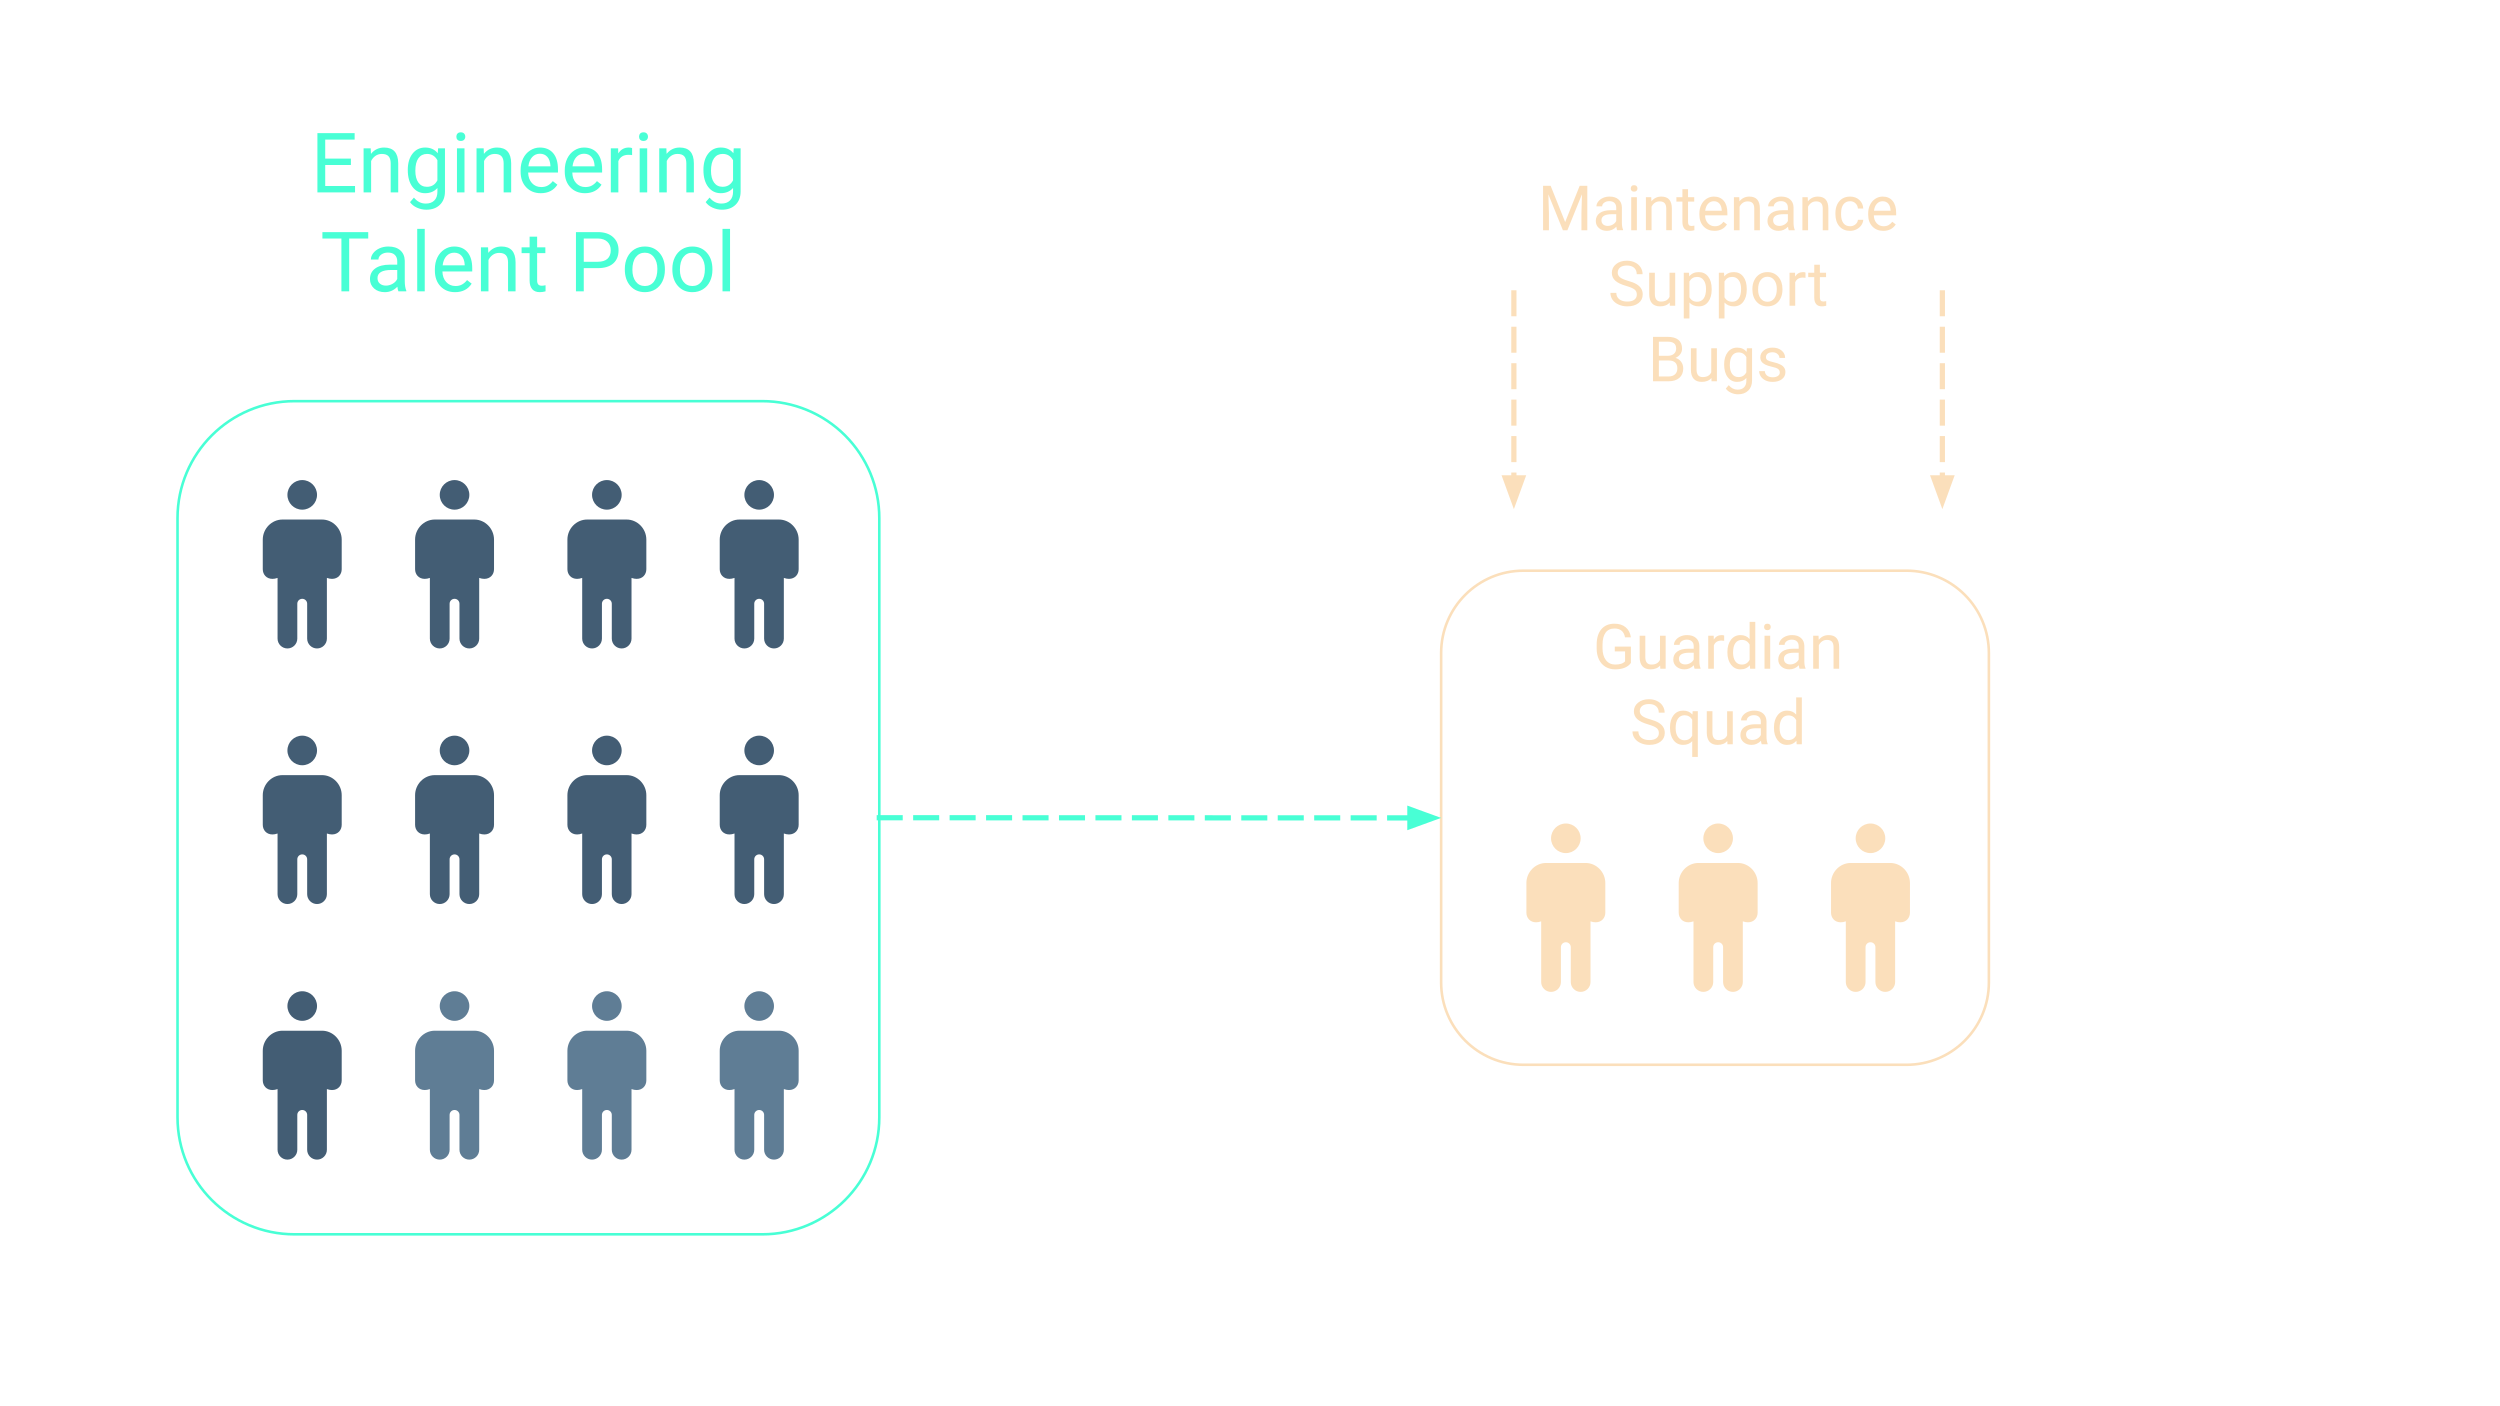 <?xml version="1.0" encoding="utf-8"?>
<svg version="1.1" viewBox="0.0 0.0 960.0 540.0" fill="none" stroke="none" stroke-linecap="square" stroke-miterlimit="10" xmlns="http://www.w3.org/2000/svg">
  <clipPath id="g7573bcd9e6_0_135.0">
    <path d="m0 0l960.0 0l0 540.0l-960.0 0l0 -540.0z" clip-rule="nonzero"/>
  </clipPath>
  <g clip-path="url(#g7573bcd9e6_0_135.0)">
    <path fill="#000000" fill-opacity="0.0" d="m553.396 250.767l0 0c0 -17.465 14.158 -31.623 31.623 -31.623l147.085 0c8.387 0 16.43 3.332 22.361 9.262c5.93 5.93 9.262 13.974 9.262 22.361l0 126.487c0 17.465 -14.158 31.623 -31.623 31.623l-147.085 0c-17.465 0 -31.623 -14.158 -31.623 -31.623z" fill-rule="evenodd"/>
    <path stroke="#fbdfbb" stroke-width="1.0" stroke-linejoin="round" stroke-linecap="butt" d="m553.396 250.767l0 0c0 -17.465 14.158 -31.623 31.623 -31.623l147.085 0c8.387 0 16.43 3.332 22.361 9.262c5.93 5.93 9.262 13.974 9.262 22.361l0 126.487c0 17.465 -14.158 31.623 -31.623 31.623l-147.085 0c-17.465 0 -31.623 -14.158 -31.623 -31.623z" fill-rule="evenodd"/>
    <path fill="#000000" fill-opacity="0.0" d="m68.168 198.955l0 0c0 -24.805 20.109 -44.914 44.914 -44.914l179.652 0l0 0c11.912 0 23.336 4.732 31.759 13.155c8.423 8.423 13.155 19.847 13.155 31.759l0 230.108c0 24.805 -20.109 44.914 -44.914 44.914l-179.652 0c-24.805 0 -44.914 -20.109 -44.914 -44.914z" fill-rule="evenodd"/>
    <path stroke="#48ffd5" stroke-width="1.0" stroke-linejoin="round" stroke-linecap="butt" d="m68.168 198.955l0 0c0 -24.805 20.109 -44.914 44.914 -44.914l179.652 0l0 0c11.912 0 23.336 4.732 31.759 13.155c8.423 8.423 13.155 19.847 13.155 31.759l0 230.108c0 24.805 -20.109 44.914 -44.914 44.914l-179.652 0c-24.805 0 -44.914 -20.109 -44.914 -44.914z" fill-rule="evenodd"/>
    <path fill="#435d74" d="m174.55 184.346c-3.144 0 -5.691 2.547 -5.691 5.687c0 3.134 2.547 5.68 5.691 5.68c3.131 0 5.677 -2.547 5.677 -5.68c0 -3.14 -2.547 -5.687 -5.677 -5.687z" fill-rule="evenodd"/>
    <path fill="#435d74" d="m166.97 199.501c-4.181 0 -7.576 3.526 -7.576 7.707l0 11.367c0 1.993 1.386 3.711 3.708 3.711c0.597 0 1.255 -0.114 1.97 -0.366l0 23.298c0 2.09 1.698 3.788 3.788 3.788c2.094 0 3.792 -1.698 3.792 -3.788l0 -13.387c0 -1.05 0.846 -1.889 1.899 -1.889c1.04 0 1.889 0.839 1.889 1.889l0 13.387c0 2.09 1.698 3.788 3.788 3.788c2.09 0 3.788 -1.698 3.788 -3.788l0 -23.298c0.715 0.252 1.376 0.366 1.973 0.366c2.322 0 3.718 -1.718 3.718 -3.711l0 -11.367c0 -4.18 -3.406 -7.707 -7.58 -7.707z" fill-rule="evenodd"/>
    <path fill="#435d74" d="m233.04 184.346c-3.144 0 -5.691 2.547 -5.691 5.687c0 3.134 2.547 5.68 5.691 5.68c3.131 0 5.677 -2.547 5.677 -5.68c0 -3.14 -2.547 -5.687 -5.677 -5.687z" fill-rule="evenodd"/>
    <path fill="#435d74" d="m225.46 199.501c-4.181 0 -7.576 3.526 -7.576 7.707l0 11.367c0 1.993 1.386 3.711 3.708 3.711c0.597 0 1.255 -0.114 1.97 -0.366l0 23.298c0 2.09 1.698 3.788 3.788 3.788c2.094 0 3.792 -1.698 3.792 -3.788l0 -13.387c0 -1.05 0.846 -1.889 1.899 -1.889c1.04 0 1.889 0.839 1.889 1.889l0 13.387c0 2.09 1.698 3.788 3.788 3.788c2.09 0 3.788 -1.698 3.788 -3.788l0 -23.298c0.715 0.252 1.376 0.366 1.973 0.366c2.322 0 3.718 -1.718 3.718 -3.711l0 -11.367c0 -4.18 -3.406 -7.707 -7.58 -7.707z" fill-rule="evenodd"/>
    <path fill="#435d74" d="m291.53 184.346c-3.144 0 -5.691 2.547 -5.691 5.687c0 3.134 2.547 5.68 5.691 5.68c3.131 0 5.677 -2.547 5.677 -5.68c0 -3.14 -2.547 -5.687 -5.677 -5.687z" fill-rule="evenodd"/>
    <path fill="#435d74" d="m283.951 199.501c-4.181 0 -7.576 3.526 -7.576 7.707l0 11.367c0 1.993 1.386 3.711 3.708 3.711c0.597 0 1.255 -0.114 1.97 -0.366l0 23.298c0 2.09 1.698 3.788 3.788 3.788c2.094 0 3.792 -1.698 3.792 -3.788l0 -13.387c0 -1.05 0.846 -1.889 1.899 -1.889c1.04 0 1.889 0.839 1.889 1.889l0 13.387c0 2.09 1.698 3.788 3.788 3.788c2.09 0 3.788 -1.698 3.788 -3.788l0 -23.298c0.715 0.252 1.376 0.366 1.973 0.366c2.322 0 3.718 -1.718 3.718 -3.711l0 -11.367c0 -4.18 -3.406 -7.707 -7.58 -7.707z" fill-rule="evenodd"/>
    <path fill="#000000" fill-opacity="0.0" d="m75.773 34.157l254.268 0l0 64.63l-254.268 0z" fill-rule="evenodd"/>
    <path fill="#48ffd5" d="m134.743 63.362l-9.859 0l0 8.062l11.453 0l0 2.453l-14.453 0l0 -22.75l14.297 0l0 2.469l-11.297 0l0 7.312l9.859 0l0 2.453zm7.609 -6.391l0.094 2.125q1.938 -2.438 5.062 -2.438q5.359 0 5.406 6.047l0 11.172l-2.891 0l0 -11.188q-0.016 -1.828 -0.844 -2.703q-0.812 -0.875 -2.547 -0.875q-1.406 0 -2.469 0.75q-1.062 0.75 -1.656 1.969l0 12.047l-2.891 0l0 -16.906l2.734 0zm14.234 8.312q0 -3.953 1.828 -6.281q1.828 -2.344 4.844 -2.344q3.094 0 4.828 2.188l0.141 -1.875l2.641 0l0 16.5q0 3.281 -1.953 5.172q-1.938 1.891 -5.219 1.891q-1.828 0 -3.578 -0.781q-1.75 -0.781 -2.672 -2.141l1.5 -1.734q1.859 2.297 4.547 2.297q2.109 0 3.281 -1.188q1.188 -1.188 1.188 -3.344l0 -1.453q-1.734 2.0 -4.734 2.0q-2.969 0 -4.812 -2.391q-1.828 -2.391 -1.828 -6.516zm2.906 0.328q0 2.859 1.172 4.5q1.172 1.625 3.281 1.625q2.734 0 4.016 -2.484l0 -7.719q-1.328 -2.422 -3.984 -2.422q-2.109 0 -3.297 1.641q-1.188 1.641 -1.188 4.859zm18.875 8.266l-2.891 0l0 -16.906l2.891 0l0 16.906zm-3.125 -21.391q0 -0.703 0.422 -1.188q0.438 -0.484 1.281 -0.484q0.844 0 1.281 0.484q0.438 0.484 0.438 1.188q0 0.703 -0.438 1.172q-0.438 0.469 -1.281 0.469q-0.844 0 -1.281 -0.469q-0.422 -0.469 -0.422 -1.172zm10.484 4.484l0.094 2.125q1.938 -2.438 5.062 -2.438q5.359 0 5.406 6.047l0 11.172l-2.891 0l0 -11.188q-0.016 -1.828 -0.844 -2.703q-0.812 -0.875 -2.547 -0.875q-1.406 0 -2.469 0.75q-1.062 0.75 -1.656 1.969l0 12.047l-2.891 0l0 -16.906l2.734 0zm21.938 17.219q-3.438 0 -5.594 -2.25q-2.156 -2.266 -2.156 -6.047l0 -0.531q0 -2.516 0.953 -4.484q0.969 -1.984 2.688 -3.094q1.734 -1.125 3.75 -1.125q3.297 0 5.125 2.172q1.828 2.172 1.828 6.219l0 1.203l-11.453 0q0.062 2.5 1.453 4.047q1.406 1.531 3.562 1.531q1.531 0 2.594 -0.625q1.062 -0.625 1.859 -1.656l1.766 1.375q-2.125 3.266 -6.375 3.266zm-0.359 -15.156q-1.75 0 -2.938 1.281q-1.188 1.266 -1.469 3.562l8.469 0l0 -0.219q-0.125 -2.203 -1.188 -3.406q-1.062 -1.219 -2.875 -1.219zm17.312 15.156q-3.438 0 -5.594 -2.25q-2.156 -2.266 -2.156 -6.047l0 -0.531q0 -2.516 0.953 -4.484q0.969 -1.984 2.688 -3.094q1.734 -1.125 3.75 -1.125q3.297 0 5.125 2.172q1.828 2.172 1.828 6.219l0 1.203l-11.453 0q0.062 2.5 1.453 4.047q1.406 1.531 3.562 1.531q1.531 0 2.594 -0.625q1.062 -0.625 1.859 -1.656l1.766 1.375q-2.125 3.266 -6.375 3.266zm-0.359 -15.156q-1.75 0 -2.938 1.281q-1.188 1.266 -1.469 3.562l8.469 0l0 -0.219q-0.125 -2.203 -1.188 -3.406q-1.062 -1.219 -2.875 -1.219zm18.469 0.531q-0.656 -0.109 -1.422 -0.109q-2.844 0 -3.859 2.422l0 12.0l-2.891 0l0 -16.906l2.812 0l0.047 1.953q1.422 -2.266 4.031 -2.266q0.844 0 1.281 0.219l0 2.688zm5.797 14.312l-2.891 0l0 -16.906l2.891 0l0 16.906zm-3.125 -21.391q0 -0.703 0.422 -1.188q0.438 -0.484 1.281 -0.484q0.844 0 1.281 0.484q0.438 0.484 0.438 1.188q0 0.703 -0.438 1.172q-0.438 0.469 -1.281 0.469q-0.844 0 -1.281 -0.469q-0.422 -0.469 -0.422 -1.172zm10.484 4.484l0.094 2.125q1.938 -2.438 5.062 -2.438q5.359 0 5.406 6.047l0 11.172l-2.891 0l0 -11.188q-0.016 -1.828 -0.844 -2.703q-0.812 -0.875 -2.547 -0.875q-1.406 0 -2.469 0.75q-1.062 0.75 -1.656 1.969l0 12.047l-2.891 0l0 -16.906l2.734 0zm14.234 8.312q0 -3.953 1.828 -6.281q1.828 -2.344 4.844 -2.344q3.094 0 4.828 2.188l0.141 -1.875l2.641 0l0 16.5q0 3.281 -1.953 5.172q-1.938 1.891 -5.219 1.891q-1.828 0 -3.578 -0.781q-1.75 -0.781 -2.672 -2.141l1.5 -1.734q1.859 2.297 4.547 2.297q2.109 0 3.281 -1.188q1.188 -1.188 1.188 -3.344l0 -1.453q-1.734 2.0 -4.734 2.0q-2.969 0 -4.812 -2.391q-1.828 -2.391 -1.828 -6.516zm2.906 0.328q0 2.859 1.172 4.5q1.172 1.625 3.281 1.625q2.734 0 4.016 -2.484l0 -7.719q-1.328 -2.422 -3.984 -2.422q-2.109 0 -3.297 1.641q-1.188 1.641 -1.188 4.859z" fill-rule="nonzero"/>
    <path fill="#48ffd5" d="m141.399 91.596l-7.312 0l0 20.281l-2.984 0l0 -20.281l-7.297 0l0 -2.469l17.594 0l0 2.469zm11.594 20.281q-0.25 -0.5 -0.406 -1.781q-2.016 2.094 -4.812 2.094q-2.5 0 -4.109 -1.406q-1.594 -1.422 -1.594 -3.594q0 -2.641 2.0 -4.094q2.016 -1.469 5.656 -1.469l2.812 0l0 -1.328q0 -1.516 -0.906 -2.406q-0.906 -0.906 -2.672 -0.906q-1.547 0 -2.594 0.781q-1.047 0.781 -1.047 1.891l-2.906 0q0 -1.266 0.891 -2.438q0.906 -1.188 2.438 -1.875q1.547 -0.688 3.391 -0.688q2.922 0 4.578 1.469q1.656 1.453 1.719 4.016l0 7.781q0 2.328 0.594 3.703l0 0.25l-3.031 0zm-4.797 -2.203q1.359 0 2.578 -0.703q1.219 -0.703 1.766 -1.828l0 -3.469l-2.266 0q-5.312 0 -5.312 3.109q0 1.359 0.906 2.125q0.906 0.766 2.328 0.766zm14.906 2.203l-2.891 0l0 -24.0l2.891 0l0 24.0zm11.641 0.312q-3.438 0 -5.594 -2.25q-2.156 -2.266 -2.156 -6.047l0 -0.531q0 -2.516 0.953 -4.484q0.969 -1.984 2.688 -3.094q1.734 -1.125 3.75 -1.125q3.297 0 5.125 2.172q1.828 2.172 1.828 6.219l0 1.203l-11.453 0q0.062 2.5 1.453 4.047q1.406 1.531 3.562 1.531q1.531 0 2.594 -0.625q1.062 -0.625 1.859 -1.656l1.766 1.375q-2.125 3.266 -6.375 3.266zm-0.359 -15.156q-1.75 0 -2.938 1.281q-1.188 1.266 -1.469 3.562l8.469 0l0 -0.219q-0.125 -2.203 -1.188 -3.406q-1.062 -1.219 -2.875 -1.219zm13.031 -2.062l0.094 2.125q1.938 -2.438 5.062 -2.438q5.359 0 5.406 6.047l0 11.172l-2.891 0l0 -11.188q-0.016 -1.828 -0.844 -2.703q-0.812 -0.875 -2.547 -0.875q-1.406 0 -2.469 0.75q-1.062 0.75 -1.656 1.969l0 12.047l-2.891 0l0 -16.906l2.734 0zm18.844 -4.094l0 4.094l3.156 0l0 2.234l-3.156 0l0 10.484q0 1.016 0.422 1.531q0.422 0.5 1.438 0.5q0.5 0 1.375 -0.188l0 2.344q-1.141 0.312 -2.219 0.312q-1.938 0 -2.922 -1.172q-0.984 -1.172 -0.984 -3.328l0 -10.484l-3.078 0l0 -2.234l3.078 0l0 -4.094l2.891 0zm17.906 12.094l0 8.906l-3.0 0l0 -22.75l8.391 0q3.734 0 5.844 1.906q2.125 1.906 2.125 5.047q0 3.312 -2.078 5.109q-2.062 1.781 -5.922 1.781l-5.359 0zm0 -2.453l5.391 0q2.406 0 3.688 -1.125q1.281 -1.141 1.281 -3.281q0 -2.031 -1.281 -3.25q-1.281 -1.219 -3.516 -1.266l-5.562 0l0 8.922zm15.766 2.75q0 -2.484 0.969 -4.469q0.984 -1.984 2.719 -3.062q1.75 -1.078 3.984 -1.078q3.453 0 5.578 2.391q2.141 2.391 2.141 6.359l0 0.203q0 2.469 -0.953 4.438q-0.938 1.953 -2.703 3.047q-1.75 1.094 -4.031 1.094q-3.438 0 -5.578 -2.391q-2.125 -2.391 -2.125 -6.328l0 -0.203zm2.906 0.344q0 2.812 1.297 4.516q1.312 1.703 3.5 1.703q2.203 0 3.5 -1.719q1.297 -1.734 1.297 -4.844q0 -2.781 -1.328 -4.5q-1.312 -1.734 -3.5 -1.734q-2.141 0 -3.453 1.703q-1.312 1.703 -1.312 4.875zm15.344 -0.344q0 -2.484 0.969 -4.469q0.984 -1.984 2.719 -3.062q1.75 -1.078 3.984 -1.078q3.453 0 5.578 2.391q2.141 2.391 2.141 6.359l0 0.203q0 2.469 -0.953 4.438q-0.938 1.953 -2.703 3.047q-1.75 1.094 -4.031 1.094q-3.438 0 -5.578 -2.391q-2.125 -2.391 -2.125 -6.328l0 -0.203zm2.906 0.344q0 2.812 1.297 4.516q1.312 1.703 3.5 1.703q2.203 0 3.5 -1.719q1.297 -1.734 1.297 -4.844q0 -2.781 -1.328 -4.5q-1.312 -1.734 -3.5 -1.734q-2.141 0 -3.453 1.703q-1.312 1.703 -1.312 4.875zm19.25 8.266l-2.891 0l0 -24.0l2.891 0l0 24.0z" fill-rule="nonzero"/>
    <path fill="#435d74" d="m116.061 184.346c-3.144 0 -5.691 2.547 -5.691 5.687c0 3.134 2.547 5.68 5.691 5.68c3.131 0 5.677 -2.547 5.677 -5.68c0 -3.14 -2.547 -5.687 -5.677 -5.687z" fill-rule="evenodd"/>
    <path fill="#435d74" d="m108.482 199.501c-4.181 0 -7.576 3.526 -7.576 7.707l0 11.367c0 1.993 1.386 3.711 3.708 3.711c0.597 0 1.255 -0.114 1.97 -0.366l0 23.298c0 2.09 1.698 3.788 3.788 3.788c2.094 0 3.792 -1.698 3.792 -3.788l0 -13.387c0 -1.05 0.846 -1.889 1.899 -1.889c1.04 0 1.889 0.839 1.889 1.889l0 13.387c0 2.09 1.698 3.788 3.788 3.788c2.09 0 3.788 -1.698 3.788 -3.788l0 -23.298c0.715 0.252 1.376 0.366 1.973 0.366c2.322 0 3.718 -1.718 3.718 -3.711l0 -11.367c0 -4.18 -3.406 -7.707 -7.58 -7.707z" fill-rule="evenodd"/>
    <path fill="#435d74" d="m174.55 282.49c-3.144 0 -5.691 2.547 -5.691 5.687c0 3.134 2.547 5.68 5.691 5.68c3.131 0 5.677 -2.547 5.677 -5.68c0 -3.14 -2.547 -5.687 -5.677 -5.687z" fill-rule="evenodd"/>
    <path fill="#435d74" d="m166.97 297.646c-4.181 0 -7.576 3.526 -7.576 7.707l0 11.367c0 1.993 1.386 3.711 3.708 3.711c0.597 0 1.255 -0.114 1.97 -0.366l0 23.298c0 2.09 1.698 3.788 3.788 3.788c2.094 0 3.792 -1.698 3.792 -3.788l0 -13.387c0 -1.05 0.846 -1.889 1.899 -1.889c1.04 0 1.889 0.839 1.889 1.889l0 13.387c0 2.09 1.698 3.788 3.788 3.788c2.09 0 3.788 -1.698 3.788 -3.788l0 -23.298c0.715 0.252 1.376 0.366 1.973 0.366c2.322 0 3.718 -1.718 3.718 -3.711l0 -11.367c0 -4.18 -3.406 -7.707 -7.58 -7.707z" fill-rule="evenodd"/>
    <path fill="#435d74" d="m233.04 282.49c-3.144 0 -5.691 2.547 -5.691 5.687c0 3.134 2.547 5.68 5.691 5.68c3.131 0 5.677 -2.547 5.677 -5.68c0 -3.14 -2.547 -5.687 -5.677 -5.687z" fill-rule="evenodd"/>
    <path fill="#435d74" d="m225.46 297.646c-4.181 0 -7.576 3.526 -7.576 7.707l0 11.367c0 1.993 1.386 3.711 3.708 3.711c0.597 0 1.255 -0.114 1.97 -0.366l0 23.298c0 2.09 1.698 3.788 3.788 3.788c2.094 0 3.792 -1.698 3.792 -3.788l0 -13.387c0 -1.05 0.846 -1.889 1.899 -1.889c1.04 0 1.889 0.839 1.889 1.889l0 13.387c0 2.09 1.698 3.788 3.788 3.788c2.09 0 3.788 -1.698 3.788 -3.788l0 -23.298c0.715 0.252 1.376 0.366 1.973 0.366c2.322 0 3.718 -1.718 3.718 -3.711l0 -11.367c0 -4.18 -3.406 -7.707 -7.58 -7.707z" fill-rule="evenodd"/>
    <path fill="#435d74" d="m291.53 282.49c-3.144 0 -5.691 2.547 -5.691 5.687c0 3.134 2.547 5.68 5.691 5.68c3.131 0 5.677 -2.547 5.677 -5.68c0 -3.14 -2.547 -5.687 -5.677 -5.687z" fill-rule="evenodd"/>
    <path fill="#435d74" d="m283.951 297.646c-4.181 0 -7.576 3.526 -7.576 7.707l0 11.367c0 1.993 1.386 3.711 3.708 3.711c0.597 0 1.255 -0.114 1.97 -0.366l0 23.298c0 2.09 1.698 3.788 3.788 3.788c2.094 0 3.792 -1.698 3.792 -3.788l0 -13.387c0 -1.05 0.846 -1.889 1.899 -1.889c1.04 0 1.889 0.839 1.889 1.889l0 13.387c0 2.09 1.698 3.788 3.788 3.788c2.09 0 3.788 -1.698 3.788 -3.788l0 -23.298c0.715 0.252 1.376 0.366 1.973 0.366c2.322 0 3.718 -1.718 3.718 -3.711l0 -11.367c0 -4.18 -3.406 -7.707 -7.58 -7.707z" fill-rule="evenodd"/>
    <path fill="#435d74" d="m116.061 282.49c-3.144 0 -5.691 2.547 -5.691 5.687c0 3.134 2.547 5.68 5.691 5.68c3.131 0 5.677 -2.547 5.677 -5.68c0 -3.14 -2.547 -5.687 -5.677 -5.687z" fill-rule="evenodd"/>
    <path fill="#435d74" d="m108.482 297.646c-4.181 0 -7.576 3.526 -7.576 7.707l0 11.367c0 1.993 1.386 3.711 3.708 3.711c0.597 0 1.255 -0.114 1.97 -0.366l0 23.298c0 2.09 1.698 3.788 3.788 3.788c2.094 0 3.792 -1.698 3.792 -3.788l0 -13.387c0 -1.05 0.846 -1.889 1.899 -1.889c1.04 0 1.889 0.839 1.889 1.889l0 13.387c0 2.09 1.698 3.788 3.788 3.788c2.09 0 3.788 -1.698 3.788 -3.788l0 -23.298c0.715 0.252 1.376 0.366 1.973 0.366c2.322 0 3.718 -1.718 3.718 -3.711l0 -11.367c0 -4.18 -3.406 -7.707 -7.58 -7.707z" fill-rule="evenodd"/>
    <path fill="#5f7d95" d="m174.55 380.635c-3.144 0 -5.691 2.547 -5.691 5.687c0 3.134 2.547 5.68 5.691 5.68c3.131 0 5.677 -2.547 5.677 -5.68c0 -3.14 -2.547 -5.687 -5.677 -5.687z" fill-rule="evenodd"/>
    <path fill="#5f7d95" d="m166.97 395.79c-4.181 0 -7.576 3.526 -7.576 7.707l0 11.367c0 1.993 1.386 3.711 3.708 3.711c0.597 0 1.255 -0.114 1.97 -0.366l0 23.298c0 2.09 1.698 3.788 3.788 3.788c2.094 0 3.792 -1.698 3.792 -3.788l0 -13.387c0 -1.05 0.846 -1.889 1.899 -1.889c1.04 0 1.889 0.839 1.889 1.889l0 13.387c0 2.09 1.698 3.788 3.788 3.788c2.09 0 3.788 -1.698 3.788 -3.788l0 -23.298c0.715 0.252 1.376 0.366 1.973 0.366c2.322 0 3.718 -1.718 3.718 -3.711l0 -11.367c0 -4.18 -3.406 -7.707 -7.58 -7.707z" fill-rule="evenodd"/>
    <path fill="#5f7d95" d="m233.04 380.635c-3.144 0 -5.691 2.547 -5.691 5.687c0 3.134 2.547 5.68 5.691 5.68c3.131 0 5.677 -2.547 5.677 -5.68c0 -3.14 -2.547 -5.687 -5.677 -5.687z" fill-rule="evenodd"/>
    <path fill="#5f7d95" d="m225.46 395.79c-4.181 0 -7.576 3.526 -7.576 7.707l0 11.367c0 1.993 1.386 3.711 3.708 3.711c0.597 0 1.255 -0.114 1.97 -0.366l0 23.298c0 2.09 1.698 3.788 3.788 3.788c2.094 0 3.792 -1.698 3.792 -3.788l0 -13.387c0 -1.05 0.846 -1.889 1.899 -1.889c1.04 0 1.889 0.839 1.889 1.889l0 13.387c0 2.09 1.698 3.788 3.788 3.788c2.09 0 3.788 -1.698 3.788 -3.788l0 -23.298c0.715 0.252 1.376 0.366 1.973 0.366c2.322 0 3.718 -1.718 3.718 -3.711l0 -11.367c0 -4.18 -3.406 -7.707 -7.58 -7.707z" fill-rule="evenodd"/>
    <path fill="#5f7d95" d="m291.53 380.635c-3.144 0 -5.691 2.547 -5.691 5.687c0 3.134 2.547 5.68 5.691 5.68c3.131 0 5.677 -2.547 5.677 -5.68c0 -3.14 -2.547 -5.687 -5.677 -5.687z" fill-rule="evenodd"/>
    <path fill="#5f7d95" d="m283.951 395.79c-4.181 0 -7.576 3.526 -7.576 7.707l0 11.367c0 1.993 1.386 3.711 3.708 3.711c0.597 0 1.255 -0.114 1.97 -0.366l0 23.298c0 2.09 1.698 3.788 3.788 3.788c2.094 0 3.792 -1.698 3.792 -3.788l0 -13.387c0 -1.05 0.846 -1.889 1.899 -1.889c1.04 0 1.889 0.839 1.889 1.889l0 13.387c0 2.09 1.698 3.788 3.788 3.788c2.09 0 3.788 -1.698 3.788 -3.788l0 -23.298c0.715 0.252 1.376 0.366 1.973 0.366c2.322 0 3.718 -1.718 3.718 -3.711l0 -11.367c0 -4.18 -3.406 -7.707 -7.58 -7.707z" fill-rule="evenodd"/>
    <path fill="#435d74" d="m116.061 380.635c-3.144 0 -5.691 2.547 -5.691 5.687c0 3.134 2.547 5.68 5.691 5.68c3.131 0 5.677 -2.547 5.677 -5.68c0 -3.14 -2.547 -5.687 -5.677 -5.687z" fill-rule="evenodd"/>
    <path fill="#435d74" d="m108.482 395.79c-4.181 0 -7.576 3.526 -7.576 7.707l0 11.367c0 1.993 1.386 3.711 3.708 3.711c0.597 0 1.255 -0.114 1.97 -0.366l0 23.298c0 2.09 1.698 3.788 3.788 3.788c2.094 0 3.792 -1.698 3.792 -3.788l0 -13.387c0 -1.05 0.846 -1.889 1.899 -1.889c1.04 0 1.889 0.839 1.889 1.889l0 13.387c0 2.09 1.698 3.788 3.788 3.788c2.09 0 3.788 -1.698 3.788 -3.788l0 -23.298c0.715 0.252 1.376 0.366 1.973 0.366c2.322 0 3.718 -1.718 3.718 -3.711l0 -11.367c0 -4.18 -3.406 -7.707 -7.58 -7.707z" fill-rule="evenodd"/>
    <path fill="#fbdfbb" d="m659.778 316.225c-3.144 0 -5.691 2.547 -5.691 5.687c0 3.134 2.547 5.68 5.691 5.68c3.131 0 5.677 -2.547 5.677 -5.68c0 -3.14 -2.547 -5.687 -5.677 -5.687z" fill-rule="evenodd"/>
    <path fill="#fbdfbb" d="m652.198 331.38c-4.181 0 -7.576 3.526 -7.576 7.707l0 11.367c0 1.993 1.386 3.711 3.708 3.711c0.597 0 1.255 -0.114 1.97 -0.366l0 23.298c0 2.09 1.698 3.788 3.788 3.788c2.094 0 3.792 -1.698 3.792 -3.788l0 -13.387c0 -1.05 0.846 -1.889 1.899 -1.889c1.04 0 1.889 0.839 1.889 1.889l0 13.387c0 2.09 1.698 3.788 3.788 3.788c2.09 0 3.788 -1.698 3.788 -3.788l0 -23.298c0.715 0.252 1.376 0.366 1.973 0.366c2.322 0 3.718 -1.718 3.718 -3.711l0 -11.367c0 -4.18 -3.406 -7.707 -7.58 -7.707z" fill-rule="evenodd"/>
    <path fill="#fbdfbb" d="m718.268 316.225c-3.144 0 -5.691 2.547 -5.691 5.687c0 3.134 2.547 5.68 5.691 5.68c3.131 0 5.677 -2.547 5.677 -5.68c0 -3.14 -2.547 -5.687 -5.677 -5.687z" fill-rule="evenodd"/>
    <path fill="#fbdfbb" d="m710.689 331.38c-4.181 0 -7.576 3.526 -7.576 7.707l0 11.367c0 1.993 1.386 3.711 3.708 3.711c0.597 0 1.255 -0.114 1.97 -0.366l0 23.298c0 2.09 1.698 3.788 3.788 3.788c2.094 0 3.792 -1.698 3.792 -3.788l0 -13.387c0 -1.05 0.846 -1.889 1.899 -1.889c1.04 0 1.889 0.839 1.889 1.889l0 13.387c0 2.09 1.698 3.788 3.788 3.788c2.09 0 3.788 -1.698 3.788 -3.788l0 -23.298c0.715 0.252 1.376 0.366 1.973 0.366c2.322 0 3.718 -1.718 3.718 -3.711l0 -11.367c0 -4.18 -3.406 -7.707 -7.58 -7.707z" fill-rule="evenodd"/>
    <path fill="#fbdfbb" d="m601.29 316.225c-3.144 0 -5.691 2.547 -5.691 5.687c0 3.134 2.547 5.68 5.691 5.68c3.131 0 5.677 -2.547 5.677 -5.68c0 -3.14 -2.547 -5.687 -5.677 -5.687z" fill-rule="evenodd"/>
    <path fill="#fbdfbb" d="m593.71 331.38c-4.181 0 -7.576 3.526 -7.576 7.707l0 11.367c0 1.993 1.386 3.711 3.708 3.711c0.597 0 1.255 -0.114 1.97 -0.366l0 23.298c0 2.09 1.698 3.788 3.788 3.788c2.094 0 3.792 -1.698 3.792 -3.788l0 -13.387c0 -1.05 0.846 -1.889 1.899 -1.889c1.04 0 1.889 0.839 1.889 1.889l0 13.387c0 2.09 1.698 3.788 3.788 3.788c2.09 0 3.788 -1.698 3.788 -3.788l0 -23.298c0.715 0.252 1.376 0.366 1.973 0.366c2.322 0 3.718 -1.718 3.718 -3.711l0 -11.367c0 -4.18 -3.406 -7.707 -7.58 -7.707z" fill-rule="evenodd"/>
    <path fill="#000000" fill-opacity="0.0" d="m583.43 224.76l152.693 0l0 47.181l-152.693 0z" fill-rule="evenodd"/>
    <path fill="#fbdfbb" d="m626.261 254.565q-0.859 1.234 -2.422 1.859q-1.547 0.609 -3.609 0.609q-2.094 0 -3.719 -0.969q-1.609 -0.984 -2.5 -2.781q-0.875 -1.812 -0.891 -4.203l0 -1.484q0 -3.859 1.797 -5.969q1.797 -2.125 5.047 -2.125q2.672 0 4.297 1.375q1.641 1.359 2.0 3.859l-2.25 0q-0.625 -3.391 -4.031 -3.391q-2.266 0 -3.438 1.594q-1.156 1.594 -1.172 4.594l0 1.406q0 2.859 1.312 4.562q1.312 1.688 3.562 1.688q1.266 0 2.203 -0.281q0.953 -0.281 1.578 -0.953l0 -3.828l-3.953 0l0 -1.828l6.188 0l0 6.266zm11.238 0.984q-1.266 1.484 -3.719 1.484q-2.016 0 -3.078 -1.172q-1.062 -1.188 -1.078 -3.5l0 -8.25l2.172 0l0 8.203q0 2.875 2.344 2.875q2.484 0 3.297 -1.844l0 -9.234l2.172 0l0 12.687l-2.062 0l-0.047 -1.25zm13.23 1.25q-0.188 -0.375 -0.297 -1.344q-1.516 1.578 -3.609 1.578q-1.875 0 -3.078 -1.062q-1.203 -1.062 -1.203 -2.688q0 -1.984 1.5 -3.078q1.516 -1.094 4.234 -1.094l2.109 0l0 -1.0q0 -1.141 -0.688 -1.812q-0.672 -0.672 -1.984 -0.672q-1.172 0 -1.953 0.594q-0.781 0.578 -0.781 1.406l-2.188 0q0 -0.938 0.672 -1.828q0.688 -0.891 1.828 -1.406q1.156 -0.516 2.547 -0.516q2.188 0 3.422 1.109q1.25 1.094 1.297 3.016l0 5.828q0 1.75 0.453 2.781l0 0.188l-2.281 0zm-3.594 -1.656q1.016 0 1.922 -0.516q0.922 -0.531 1.328 -1.375l0 -2.609l-1.688 0q-3.984 0 -3.984 2.328q0 1.031 0.672 1.609q0.688 0.562 1.75 0.562zm14.945 -9.078q-0.484 -0.078 -1.062 -0.078q-2.125 0 -2.891 1.812l0 9l-2.172 0l0 -12.687l2.109 0l0.031 1.469q1.078 -1.703 3.031 -1.703q0.625 0 0.953 0.172l0 2.016zm1.242 4.281q0 -2.906 1.375 -4.688q1.391 -1.781 3.641 -1.781q2.219 0 3.516 1.531l0 -6.609l2.172 0l0 18l-1.984 0l-0.109 -1.359q-1.297 1.594 -3.625 1.594q-2.203 0 -3.594 -1.797q-1.391 -1.812 -1.391 -4.719l0 -0.172zm2.172 0.25q0 2.156 0.891 3.375q0.891 1.219 2.469 1.219q2.062 0 3.0 -1.844l0 -5.828q-0.969 -1.797 -2.984 -1.797q-1.594 0 -2.484 1.234q-0.891 1.234 -0.891 3.641zm14.254 6.203l-2.172 0l0 -12.687l2.172 0l0 12.687zm-2.344 -16.047q0 -0.531 0.312 -0.891q0.328 -0.359 0.953 -0.359q0.641 0 0.969 0.359q0.328 0.359 0.328 0.891q0 0.531 -0.328 0.891q-0.328 0.344 -0.969 0.344q-0.625 0 -0.953 -0.344q-0.312 -0.359 -0.312 -0.891zm13.637 16.047q-0.188 -0.375 -0.297 -1.344q-1.516 1.578 -3.609 1.578q-1.875 0 -3.078 -1.062q-1.203 -1.062 -1.203 -2.688q0 -1.984 1.5 -3.078q1.516 -1.094 4.234 -1.094l2.109 0l0 -1.0q0 -1.141 -0.688 -1.812q-0.672 -0.672 -1.984 -0.672q-1.172 0 -1.953 0.594q-0.781 0.578 -0.781 1.406l-2.188 0q0 -0.938 0.672 -1.828q0.688 -0.891 1.828 -1.406q1.156 -0.516 2.547 -0.516q2.188 0 3.422 1.109q1.25 1.094 1.297 3.016l0 5.828q0 1.75 0.453 2.781l0 0.188l-2.281 0zm-3.594 -1.656q1.016 0 1.922 -0.516q0.922 -0.531 1.328 -1.375l0 -2.609l-1.688 0q-3.984 0 -3.984 2.328q0 1.031 0.672 1.609q0.688 0.562 1.75 0.562zm10.867 -11.031l0.078 1.594q1.453 -1.828 3.797 -1.828q4.016 0 4.047 4.547l0 8.375l-2.156 0l0 -8.391q-0.016 -1.375 -0.641 -2.031q-0.609 -0.656 -1.906 -0.656q-1.062 0 -1.859 0.562q-0.797 0.562 -1.234 1.484l0 9.031l-2.172 0l0 -12.687l2.047 0z" fill-rule="nonzero"/>
    <path fill="#fbdfbb" d="m632.943 278.19q-2.906 -0.828 -4.219 -2.031q-1.312 -1.219 -1.312 -3.0q0 -2.016 1.609 -3.328q1.609 -1.328 4.188 -1.328q1.75 0 3.125 0.688q1.391 0.672 2.141 1.875q0.75 1.188 0.75 2.609l-2.25 0q0 -1.547 -0.984 -2.438q-0.984 -0.891 -2.781 -0.891q-1.672 0 -2.609 0.734q-0.922 0.734 -0.922 2.031q0 1.047 0.875 1.766q0.891 0.719 3.016 1.328q2.141 0.594 3.328 1.312q1.203 0.719 1.781 1.688q0.594 0.953 0.594 2.25q0 2.078 -1.625 3.328q-1.609 1.25 -4.328 1.25q-1.75 0 -3.281 -0.672q-1.516 -0.672 -2.344 -1.844q-0.828 -1.172 -0.828 -2.672l2.266 0q0 1.547 1.141 2.453q1.141 0.891 3.047 0.891q1.781 0 2.734 -0.719q0.953 -0.734 0.953 -1.984q0 -1.25 -0.891 -1.938q-0.875 -0.688 -3.172 -1.359zm8.332 1.156q0 -2.984 1.375 -4.719q1.375 -1.75 3.688 -1.75q2.25 0 3.547 1.516l0.094 -1.281l1.984 0l0 17.562l-2.156 0l0 -6.047q-1.312 1.406 -3.5 1.406q-2.297 0 -3.672 -1.781q-1.359 -1.797 -1.359 -4.75l0 -0.156zm2.172 0.25q0 2.188 0.922 3.438q0.922 1.234 2.484 1.234q1.922 0 2.953 -1.719l0 -6.203q-1.031 -1.688 -2.938 -1.688q-1.562 0 -2.5 1.25q-0.922 1.25 -0.922 3.688zm19.828 4.953q-1.266 1.484 -3.719 1.484q-2.016 0 -3.078 -1.172q-1.062 -1.188 -1.078 -3.5l0 -8.25l2.172 0l0 8.203q0 2.875 2.344 2.875q2.484 0 3.297 -1.844l0 -9.234l2.172 0l0 12.688l-2.062 0l-0.047 -1.25zm13.23 1.25q-0.188 -0.375 -0.297 -1.344q-1.516 1.578 -3.609 1.578q-1.875 0 -3.078 -1.062q-1.203 -1.062 -1.203 -2.688q0 -1.984 1.5 -3.078q1.516 -1.094 4.234 -1.094l2.109 0l0 -1.0q0 -1.141 -0.688 -1.812q-0.672 -0.672 -1.984 -0.672q-1.172 0 -1.953 0.594q-0.781 0.578 -0.781 1.406l-2.188 0q0 -0.938 0.672 -1.828q0.688 -0.891 1.828 -1.406q1.156 -0.516 2.547 -0.516q2.188 0 3.422 1.109q1.25 1.094 1.297 3.016l0 5.828q0 1.75 0.453 2.781l0 0.188l-2.281 0zm-3.594 -1.656q1.016 0 1.922 -0.516q0.922 -0.531 1.328 -1.375l0 -2.609l-1.688 0q-3.984 0 -3.984 2.328q0 1.031 0.672 1.609q0.688 0.562 1.75 0.562zm8.289 -4.797q0 -2.906 1.375 -4.688q1.391 -1.781 3.641 -1.781q2.219 0 3.516 1.531l0 -6.609l2.172 0l0 18.0l-1.984 0l-0.109 -1.359q-1.297 1.594 -3.625 1.594q-2.203 0 -3.594 -1.797q-1.391 -1.812 -1.391 -4.719l0 -0.172zm2.172 0.25q0 2.156 0.891 3.375q0.891 1.219 2.469 1.219q2.062 0 3.0 -1.844l0 -5.828q-0.969 -1.797 -2.984 -1.797q-1.594 0 -2.484 1.234q-0.891 1.234 -0.891 3.641z" fill-rule="nonzero"/>
    <path fill="#000000" fill-opacity="0.0" d="m337.648 314.009c53.937 0 80.906 0.016 107.874 0.031c26.969 0.016 53.937 0.031 107.874 0.031" fill-rule="evenodd"/>
    <path stroke="#48ffd5" stroke-width="2.0" stroke-linejoin="round" stroke-linecap="butt" stroke-dasharray="8.0,6.0" d="m337.648 314.009c53.937 0 80.906 0.016 107.874 0.031c13.484 0.008 26.969 0.016 43.824 0.022c8.428 0.003 17.698 0.005 28.233 0.007l23.818 0.002" fill-rule="evenodd"/>
    <path fill="#48ffd5" stroke="#48ffd5" stroke-width="2.0" stroke-linecap="butt" d="m541.396 317.375l9.076 -3.303l-9.076 -3.304z" fill-rule="evenodd"/>
    <path fill="#000000" fill-opacity="0.0" d="m569.635 56.37l180.283 0l0 47.181l-180.283 0z" fill-rule="evenodd"/>
    <path fill="#fbdfbb" d="m595.445 71.348l5.578 13.922l5.578 -13.922l2.922 0l0 17.062l-2.25 0l0 -6.641l0.203 -7.172l-5.594 13.812l-1.734 0l-5.578 -13.781l0.219 7.141l0 6.641l-2.25 0l0 -17.062l2.906 0zm25.531 17.062q-0.188 -0.375 -0.297 -1.344q-1.516 1.578 -3.609 1.578q-1.875 0 -3.078 -1.062q-1.203 -1.062 -1.203 -2.688q0 -1.984 1.5 -3.078q1.516 -1.094 4.234 -1.094l2.109 0l0 -1.0q0 -1.141 -0.688 -1.812q-0.672 -0.672 -1.984 -0.672q-1.172 0 -1.953 0.594q-0.781 0.578 -0.781 1.406l-2.188 0q0 -0.938 0.672 -1.828q0.688 -0.891 1.828 -1.406q1.156 -0.516 2.547 -0.516q2.188 0 3.422 1.109q1.25 1.094 1.297 3.016l0 5.828q0 1.75 0.453 2.781l0 0.188l-2.281 0zm-3.594 -1.656q1.016 0 1.922 -0.516q0.922 -0.531 1.328 -1.375l0 -2.609l-1.688 0q-3.984 0 -3.984 2.328q0 1.031 0.672 1.609q0.688 0.562 1.75 0.562zm11.18 1.656l-2.172 0l0 -12.688l2.172 0l0 12.688zm-2.344 -16.047q0 -0.531 0.312 -0.891q0.328 -0.359 0.953 -0.359q0.641 0 0.969 0.359q0.328 0.359 0.328 0.891q0 0.531 -0.328 0.891q-0.328 0.344 -0.969 0.344q-0.625 0 -0.953 -0.344q-0.312 -0.359 -0.312 -0.891zm7.855 3.359l0.078 1.594q1.453 -1.828 3.797 -1.828q4.016 0 4.047 4.547l0 8.375l-2.156 0l0 -8.391q-0.016 -1.375 -0.641 -2.031q-0.609 -0.656 -1.906 -0.656q-1.062 0 -1.859 0.562q-0.797 0.562 -1.234 1.484l0 9.031l-2.172 0l0 -12.688l2.047 0zm14.133 -3.062l0 3.062l2.375 0l0 1.688l-2.375 0l0 7.859q0 0.766 0.312 1.141q0.328 0.375 1.094 0.375q0.375 0 1.031 -0.141l0 1.766q-0.859 0.234 -1.672 0.234q-1.453 0 -2.188 -0.875q-0.734 -0.891 -0.734 -2.5l0 -7.859l-2.312 0l0 -1.688l2.312 0l0 -3.062l2.156 0zm10.168 15.984q-2.578 0 -4.203 -1.688q-1.609 -1.703 -1.609 -4.531l0 -0.406q0 -1.891 0.719 -3.359q0.719 -1.484 2.016 -2.328q1.297 -0.844 2.812 -0.844q2.469 0 3.828 1.641q1.375 1.625 1.375 4.656l0 0.906l-8.578 0q0.047 1.875 1.094 3.031q1.047 1.156 2.656 1.156q1.156 0 1.953 -0.469q0.797 -0.469 1.391 -1.25l1.328 1.031q-1.594 2.453 -4.781 2.453zm-0.266 -11.375q-1.312 0 -2.203 0.969q-0.891 0.953 -1.109 2.672l6.359 0l0 -0.172q-0.094 -1.641 -0.891 -2.547q-0.797 -0.922 -2.156 -0.922zm9.762 -1.547l0.078 1.594q1.453 -1.828 3.797 -1.828q4.016 0 4.047 4.547l0 8.375l-2.156 0l0 -8.391q-0.016 -1.375 -0.641 -2.031q-0.609 -0.656 -1.906 -0.656q-1.062 0 -1.859 0.562q-0.797 0.562 -1.234 1.484l0 9.031l-2.172 0l0 -12.688l2.047 0zm19.023 12.688q-0.188 -0.375 -0.297 -1.344q-1.516 1.578 -3.609 1.578q-1.875 0 -3.078 -1.062q-1.203 -1.062 -1.203 -2.688q0 -1.984 1.5 -3.078q1.516 -1.094 4.234 -1.094l2.109 0l0 -1.0q0 -1.141 -0.688 -1.812q-0.672 -0.672 -1.984 -0.672q-1.172 0 -1.953 0.594q-0.781 0.578 -0.781 1.406l-2.188 0q0 -0.938 0.672 -1.828q0.688 -0.891 1.828 -1.406q1.156 -0.516 2.547 -0.516q2.188 0 3.422 1.109q1.25 1.094 1.297 3.016l0 5.828q0 1.75 0.453 2.781l0 0.188l-2.281 0zm-3.594 -1.656q1.016 0 1.922 -0.516q0.922 -0.531 1.328 -1.375l0 -2.609l-1.688 0q-3.984 0 -3.984 2.328q0 1.031 0.672 1.609q0.688 0.562 1.75 0.562zm10.867 -11.031l0.078 1.594q1.453 -1.828 3.797 -1.828q4.016 0 4.047 4.547l0 8.375l-2.156 0l0 -8.391q-0.016 -1.375 -0.641 -2.031q-0.609 -0.656 -1.906 -0.656q-1.062 0 -1.859 0.562q-0.797 0.562 -1.234 1.484l0 9.031l-2.172 0l0 -12.688l2.047 0zm16.289 11.156q1.156 0 2.016 -0.703q0.875 -0.703 0.969 -1.766l2.047 0q-0.062 1.094 -0.75 2.078q-0.688 0.984 -1.844 1.578q-1.156 0.578 -2.438 0.578q-2.594 0 -4.125 -1.719q-1.531 -1.734 -1.531 -4.734l0 -0.375q0 -1.844 0.672 -3.281q0.688 -1.453 1.953 -2.25q1.281 -0.797 3.016 -0.797q2.125 0 3.531 1.281q1.422 1.281 1.516 3.312l-2.047 0q-0.094 -1.219 -0.938 -2.016q-0.828 -0.797 -2.062 -0.797q-1.656 0 -2.562 1.203q-0.906 1.188 -0.906 3.438l0 0.406q0 2.188 0.891 3.375q0.906 1.188 2.594 1.188zm12.734 1.766q-2.578 0 -4.203 -1.688q-1.609 -1.703 -1.609 -4.531l0 -0.406q0 -1.891 0.719 -3.359q0.719 -1.484 2.016 -2.328q1.297 -0.844 2.812 -0.844q2.469 0 3.828 1.641q1.375 1.625 1.375 4.656l0 0.906l-8.578 0q0.047 1.875 1.094 3.031q1.047 1.156 2.656 1.156q1.156 0 1.953 -0.469q0.797 -0.469 1.391 -1.25l1.328 1.031q-1.594 2.453 -4.781 2.453zm-0.266 -11.375q-1.312 0 -2.203 0.969q-0.891 0.953 -1.109 2.672l6.359 0l0 -0.172q-0.094 -1.641 -0.891 -2.547q-0.797 -0.922 -2.156 -0.922z" fill-rule="nonzero"/>
    <path fill="#fbdfbb" d="m624.476 109.801q-2.906 -0.828 -4.219 -2.031q-1.312 -1.219 -1.312 -3.0q0 -2.016 1.609 -3.328q1.609 -1.328 4.188 -1.328q1.75 0 3.125 0.688q1.391 0.672 2.141 1.875q0.75 1.188 0.75 2.609l-2.25 0q0 -1.547 -0.984 -2.438q-0.984 -0.891 -2.781 -0.891q-1.672 0 -2.609 0.734q-0.922 0.734 -0.922 2.031q0 1.047 0.875 1.766q0.891 0.719 3.016 1.328q2.141 0.594 3.328 1.312q1.203 0.719 1.781 1.688q0.594 0.953 0.594 2.25q0 2.078 -1.625 3.328q-1.609 1.25 -4.328 1.25q-1.75 0 -3.281 -0.672q-1.516 -0.672 -2.344 -1.844q-0.828 -1.172 -0.828 -2.672l2.266 0q0 1.547 1.141 2.453q1.141 0.891 3.047 0.891q1.781 0 2.734 -0.719q0.953 -0.734 0.953 -1.984q0 -1.25 -0.891 -1.938q-0.875 -0.688 -3.172 -1.359zm16.691 6.359q-1.266 1.484 -3.719 1.484q-2.016 0 -3.078 -1.172q-1.062 -1.188 -1.078 -3.5l0 -8.25l2.172 0l0 8.203q0 2.875 2.344 2.875q2.484 0 3.297 -1.844l0 -9.234l2.172 0l0 12.688l-2.062 0l-0.047 -1.25zm16.121 -4.953q0 2.891 -1.328 4.672q-1.328 1.766 -3.594 1.766q-2.297 0 -3.625 -1.469l0 6.109l-2.172 0l0 -17.562l1.984 0l0.109 1.406q1.312 -1.641 3.672 -1.641q2.281 0 3.609 1.734q1.344 1.719 1.344 4.781l0 0.203zm-2.172 -0.25q0 -2.141 -0.922 -3.375q-0.906 -1.25 -2.5 -1.25q-1.969 0 -2.953 1.75l0 6.062q0.969 1.734 2.969 1.734q1.562 0 2.484 -1.234q0.922 -1.25 0.922 -3.688zm15.637 0.25q0 2.891 -1.328 4.672q-1.328 1.766 -3.594 1.766q-2.297 0 -3.625 -1.469l0 6.109l-2.172 0l0 -17.562l1.984 0l0.109 1.406q1.312 -1.641 3.672 -1.641q2.281 0 3.609 1.734q1.344 1.719 1.344 4.781l0 0.203zm-2.172 -0.25q0 -2.141 -0.922 -3.375q-0.906 -1.25 -2.5 -1.25q-1.969 0 -2.953 1.75l0 6.062q0.969 1.734 2.969 1.734q1.562 0 2.484 -1.234q0.922 -1.25 0.922 -3.688zm4.34 0q0 -1.875 0.734 -3.359q0.734 -1.484 2.031 -2.297q1.312 -0.812 3.0 -0.812q2.578 0 4.172 1.797q1.609 1.797 1.609 4.766l0 0.156q0 1.859 -0.719 3.328q-0.703 1.469 -2.016 2.297q-1.312 0.812 -3.031 0.812q-2.578 0 -4.188 -1.797q-1.594 -1.797 -1.594 -4.75l0 -0.141zm2.188 0.25q0 2.109 0.969 3.391q0.984 1.281 2.625 1.281q1.656 0 2.625 -1.297q0.969 -1.297 0.969 -3.625q0 -2.094 -0.984 -3.391q-0.984 -1.297 -2.625 -1.297q-1.609 0 -2.594 1.281q-0.984 1.281 -0.984 3.656zm18.203 -4.531q-0.484 -0.078 -1.062 -0.078q-2.125 0 -2.891 1.812l0 9.0l-2.172 0l0 -12.688l2.109 0l0.031 1.469q1.078 -1.703 3.031 -1.703q0.625 0 0.953 0.172l0 2.016zm5.52 -5.016l0 3.062l2.375 0l0 1.688l-2.375 0l0 7.859q0 0.766 0.312 1.141q0.328 0.375 1.094 0.375q0.375 0 1.031 -0.141l0 1.766q-0.859 0.234 -1.672 0.234q-1.453 0 -2.188 -0.875q-0.734 -0.891 -0.734 -2.5l0 -7.859l-2.312 0l0 -1.688l2.312 0l0 -3.062l2.156 0z" fill-rule="nonzero"/>
    <path fill="#fbdfbb" d="m634.755 146.41l0 -17.062l5.578 0q2.781 0 4.172 1.156q1.406 1.141 1.406 3.391q0 1.188 -0.688 2.109q-0.672 0.922 -1.844 1.422q1.375 0.391 2.172 1.484q0.812 1.078 0.812 2.578q0 2.297 -1.484 3.609q-1.484 1.312 -4.203 1.312l-5.922 0zm2.25 -7.984l0 6.141l3.719 0q1.562 0 2.469 -0.812q0.906 -0.812 0.906 -2.25q0 -3.078 -3.344 -3.078l-3.75 0zm0 -1.797l3.391 0q1.484 0 2.359 -0.734q0.891 -0.75 0.891 -2.016q0 -1.406 -0.828 -2.047q-0.812 -0.641 -2.484 -0.641l-3.328 0l0 5.438zm20.176 8.531q-1.266 1.484 -3.719 1.484q-2.016 0 -3.078 -1.172q-1.062 -1.188 -1.078 -3.5l0 -8.25l2.172 0l0 8.203q0 2.875 2.344 2.875q2.484 0 3.297 -1.844l0 -9.234l2.172 0l0 12.688l-2.062 0l-0.047 -1.25zm4.887 -5.203q0 -2.953 1.375 -4.703q1.375 -1.766 3.625 -1.766q2.328 0 3.625 1.641l0.109 -1.406l1.984 0l0 12.375q0 2.469 -1.469 3.891q-1.453 1.422 -3.922 1.422q-1.359 0 -2.672 -0.594q-1.312 -0.578 -2.016 -1.609l1.125 -1.297q1.406 1.719 3.422 1.719q1.578 0 2.453 -0.891q0.891 -0.891 0.891 -2.5l0 -1.094q-1.297 1.5 -3.547 1.5q-2.234 0 -3.609 -1.797q-1.375 -1.797 -1.375 -4.891zm2.188 0.25q0 2.141 0.875 3.375q0.875 1.219 2.453 1.219q2.062 0 3.016 -1.859l0 -5.797q-1.0 -1.812 -2.984 -1.812q-1.578 0 -2.469 1.234q-0.891 1.234 -0.891 3.641zm19.184 2.844q0 -0.891 -0.672 -1.375q-0.656 -0.484 -2.312 -0.828q-1.641 -0.359 -2.609 -0.844q-0.969 -0.5 -1.438 -1.172q-0.453 -0.688 -0.453 -1.625q0 -1.562 1.312 -2.641q1.328 -1.078 3.375 -1.078q2.156 0 3.5 1.125q1.344 1.109 1.344 2.844l-2.188 0q0 -0.891 -0.75 -1.531q-0.75 -0.656 -1.906 -0.656q-1.188 0 -1.859 0.516q-0.656 0.516 -0.656 1.359q0 0.781 0.609 1.188q0.625 0.391 2.25 0.75q1.625 0.359 2.625 0.875q1.016 0.5 1.5 1.219q0.484 0.703 0.484 1.719q0 1.703 -1.359 2.734q-1.359 1.016 -3.516 1.016q-1.531 0 -2.703 -0.531q-1.172 -0.547 -1.844 -1.516q-0.656 -0.969 -0.656 -2.094l2.172 0q0.062 1.094 0.875 1.734q0.812 0.641 2.156 0.641q1.219 0 1.969 -0.5q0.75 -0.5 0.75 -1.328z" fill-rule="nonzero"/>
    <path fill="#000000" fill-opacity="0.0" d="m581.328 112.457l0 83.055" fill-rule="evenodd"/>
    <path stroke="#fbdfbb" stroke-width="2.0" stroke-linejoin="round" stroke-linecap="butt" stroke-dasharray="8.0,6.0" d="m581.328 112.457l0 71.055" fill-rule="evenodd"/>
    <path fill="#fbdfbb" stroke="#fbdfbb" stroke-width="2.0" stroke-linecap="butt" d="m578.025 183.512l3.303 9.076l3.303 -9.076z" fill-rule="evenodd"/>
    <path fill="#000000" fill-opacity="0.0" d="m745.866 112.457l0 83.055" fill-rule="evenodd"/>
    <path stroke="#fbdfbb" stroke-width="2.0" stroke-linejoin="round" stroke-linecap="butt" stroke-dasharray="8.0,6.0" d="m745.866 112.457l0 71.055" fill-rule="evenodd"/>
    <path fill="#fbdfbb" stroke="#fbdfbb" stroke-width="2.0" stroke-linecap="butt" d="m742.563 183.512l3.303 9.076l3.303 -9.076z" fill-rule="evenodd"/>
  </g>
</svg>